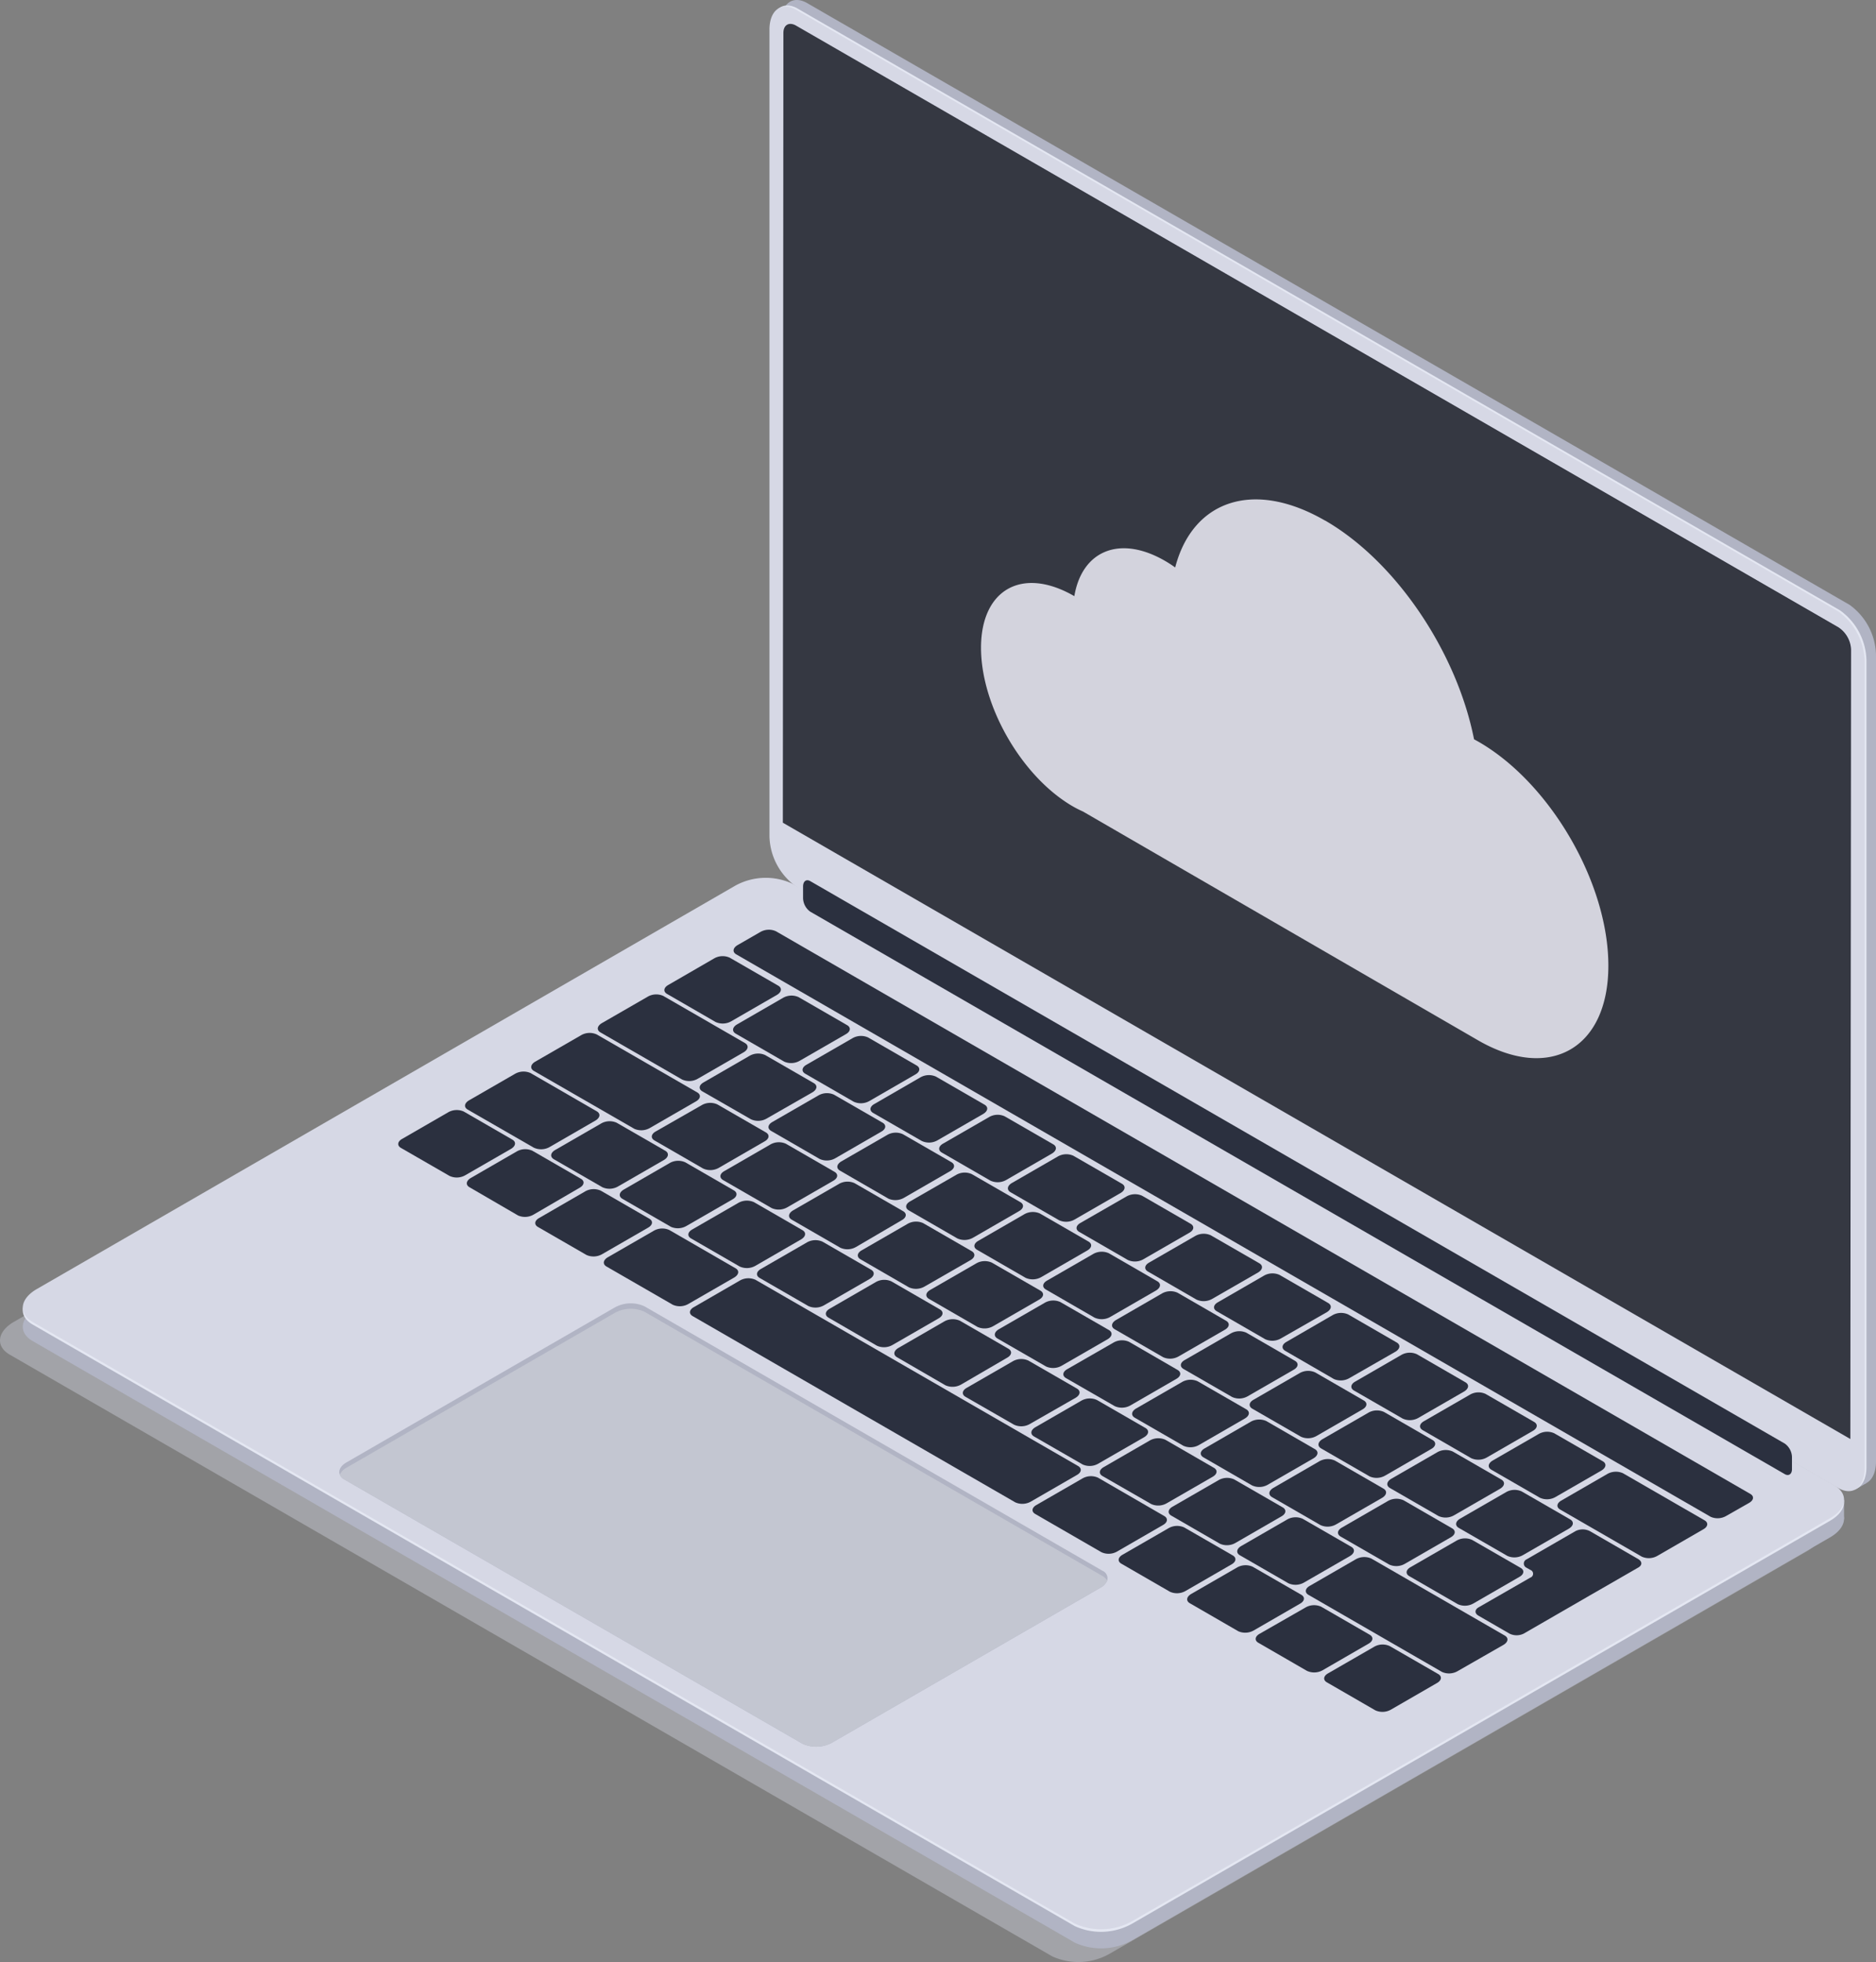 <svg xmlns="http://www.w3.org/2000/svg" xmlns:xlink="http://www.w3.org/1999/xlink" width="195.158" height="204.142" viewBox="0 0 195.158 204.142">
  <rect x="0" y="0" width="195.158" height="204.142" fill="#808080" stroke="none"/>
  <defs>
    <linearGradient id="linear-gradient" x1="-1.812" y1="7.404" x2="-1.812" y2="6.912" gradientUnits="objectBoundingBox">
      <stop offset="0.21" stop-color="#fff" stop-opacity="0"/>
      <stop offset="1" stop-color="#fff" stop-opacity="0.2"/>
    </linearGradient>
  </defs>
  <g id="Group_77" data-name="Group 77" transform="translate(-850.201 -1372.537)">
    <path id="Path_823" data-name="Path 823" d="M319.739,154.135,211.321,91.54a6.59,6.59,0,0,1-2.751-5.259V2.415c0-2.029,1.231-2.96,2.751-2.081L319.739,62.929a6.594,6.594,0,0,1,2.756,5.259v83.846C322.5,154.083,321.26,155.014,319.739,154.135Z" transform="translate(722.864 1372.534)" fill="#b1b4c4"/>
    <path id="Path_824" data-name="Path 824" d="M443.74,321.542l1.2-.689-.523-3.563Z" transform="translate(599.425 1205.991)" fill="#b1b4c4"/>
    <path id="Path_826" data-name="Path 826" d="M317.644,155.343,209.226,92.748a6.6,6.6,0,0,1-2.756-5.259V3.623c0-2.029,1.235-2.96,2.756-2.086l108.419,62.6A6.587,6.587,0,0,1,320.4,69.4v83.865C320.4,155.29,319.164,156.222,317.644,155.343Z" transform="translate(723.967 1371.901)" fill="#e4e7f2"/>
    <path id="Path_827" data-name="Path 827" d="M317.244,155.573,208.826,92.978a6.6,6.6,0,0,1-2.756-5.259V3.848c0-2.024,1.235-2.955,2.756-2.081l108.419,62.6A6.583,6.583,0,0,1,320,69.626v83.865C319.995,155.52,318.764,156.451,317.244,155.573Z" transform="translate(724.177 1371.78)" fill="#d6d8e5"/>
    <path id="Path_828" data-name="Path 828" d="M320.046,152.469,209,88.349l.057-82.169c0-.841.589-1.183,1.321-.76L318.8,68.015a2.927,2.927,0,0,1,1.321,2.285Z" transform="translate(722.639 1369.786)" fill="#1e212d"/>
    <path id="Path_829" data-name="Path 829" d="M319.96,152.448,208.9,88.333l.057-82.193c0-.841.594-1.183,1.321-.76L318.7,68a2.908,2.908,0,0,1,1.321,2.285Z" transform="translate(722.691 1369.807)" opacity="0.5" fill="url(#linear-gradient)"/>
    <path id="Path_830" data-name="Path 830" d="M147.058,308.244l-108.442-62.6c-1.52-.874-1.33-2.409.428-3.426l72.629-41.933a6.6,6.6,0,0,1,5.934-.242l108.419,62.595c1.52.879,1.33,2.409-.428,3.426L152.969,308A6.566,6.566,0,0,1,147.058,308.244Z" transform="translate(812.611 1267.845)" fill="#d6d8e5" opacity="0.4"/>
    <path id="Path_831" data-name="Path 831" d="M152.025,305.248,43.606,242.653c-1.52-.879-1.33-2.409.428-3.426L116.663,197.3a6.6,6.6,0,0,1,5.929-.247l108.423,62.6c1.52.874,1.33,2.409-.428,3.426l-72.629,41.933A6.6,6.6,0,0,1,152.025,305.248Z" transform="translate(809.992 1269.415)" fill="#b1b4c4"/>
    <path id="Path_833" data-name="Path 833" d="M439.481,330.465v-2l-1.7.584,1.126,1.653Z" transform="translate(602.553 1200.123)" fill="#b1b4c4"/>
    <path id="Path_834" data-name="Path 834" d="M152.025,301.624,43.606,239.029c-1.52-.879-1.33-2.414.428-3.425l72.629-41.933a6.574,6.574,0,0,1,5.929-.247l108.423,62.595c1.52.879,1.33,2.414-.428,3.426l-72.629,41.933A6.585,6.585,0,0,1,152.025,301.624Z" transform="translate(809.992 1271.32)" fill="#e4e7f2"/>
    <path id="Path_835" data-name="Path 835" d="M152.025,301.043,43.606,238.448c-1.52-.879-1.33-2.414.428-3.425l72.629-41.952a6.574,6.574,0,0,1,5.929-.247l108.423,62.614c1.52.879,1.33,2.414-.428,3.426L157.959,300.8A6.585,6.585,0,0,1,152.025,301.043Z" transform="translate(809.992 1271.635)" fill="#d6d8e5"/>
    <path id="Path_836" data-name="Path 836" d="M188.387,216.243l-5.046-2.917c-.413-.238-.361-.651.114-.926l4.8-2.779a1.782,1.782,0,0,1,1.606-.067l5.046,2.912c.409.238.361.656-.119.95l-4.813,2.779A1.791,1.791,0,0,1,188.387,216.243Z" transform="translate(736.253 1262.625)" fill="#2b303f"/>
    <path id="Path_837" data-name="Path 837" d="M203.427,224.9l-5.046-2.912c-.413-.238-.361-.656.114-.95l4.818-2.784a1.782,1.782,0,0,1,1.606-.067l5.05,2.917c.413.238.361.651-.114.926l-4.818,2.779A1.791,1.791,0,0,1,203.427,224.9Z" transform="translate(728.359 1258.096)" fill="#2b303f"/>
    <path id="Path_838" data-name="Path 838" d="M218.645,233.713l-5.05-2.917c-.409-.238-.361-.651.119-.926l4.818-2.779a1.782,1.782,0,0,1,1.606-.066l5.046,2.912c.413.238.361.656-.114.926l-4.818,2.784A1.8,1.8,0,0,1,218.645,233.713Z" transform="translate(720.372 1253.455)" fill="#2b303f"/>
    <path id="Path_839" data-name="Path 839" d="M233.515,242.293l-5.05-2.912c-.409-.238-.361-.656.119-.926l4.813-2.784a1.791,1.791,0,0,1,1.611-.067l5.046,2.917c.413.238.361.651-.114.95l-4.818,2.779A1.781,1.781,0,0,1,233.515,242.293Z" transform="translate(712.567 1248.952)" fill="#2b303f"/>
    <path id="Path_840" data-name="Path 840" d="M248.556,250.981l-5.05-2.917c-.409-.238-.356-.651.119-.926l4.818-2.779a1.767,1.767,0,0,1,1.606-.066l5.046,2.912c.413.238.361.651-.114.95l-4.818,2.784a1.8,1.8,0,0,1-1.606.043Z" transform="translate(704.671 1244.392)" fill="#2b303f"/>
    <path id="Path_841" data-name="Path 841" d="M263.6,259.642l-5.046-2.912c-.413-.238-.361-.656.114-.95L263.483,253a1.782,1.782,0,0,1,1.606-.067l5.05,2.912c.409.238.356.656-.119.95l-4.818,2.779A1.782,1.782,0,0,1,263.6,259.642Z" transform="translate(696.776 1239.855)" fill="#2b303f"/>
    <path id="Path_842" data-name="Path 842" d="M278.637,268.365l-5.046-2.917c-.413-.238-.361-.651.114-.926l4.818-2.77a1.8,1.8,0,0,1,1.606-.066l5.05,2.917c.409.238.361.651-.119.926l-4.818,2.779a1.781,1.781,0,0,1-1.606.057Z" transform="translate(688.881 1235.261)" fill="#2b303f"/>
    <path id="Path_843" data-name="Path 843" d="M293.677,277.033l-5.046-2.917c-.413-.238-.361-.651.114-.926l4.818-2.779a1.782,1.782,0,0,1,1.606-.067l5.05,2.912c.413.238.361.656-.114.95l-4.794,2.76A1.791,1.791,0,0,1,293.677,277.033Z" transform="translate(680.987 1230.717)" fill="#2b303f"/>
    <path id="Path_844" data-name="Path 844" d="M308.733,285.713l-5.041-2.912c-.413-.238-.361-.656.114-.926l4.818-2.784a1.781,1.781,0,0,1,1.606-.067l5.05,2.917c.413.238.361.651-.114.95l-4.822,2.756A1.781,1.781,0,0,1,308.733,285.713Z" transform="translate(673.082 1226.161)" fill="#2b303f"/>
    <path id="Path_845" data-name="Path 845" d="M323.754,294.4l-5.06-2.931c-.409-.238-.361-.651.119-.926l4.822-2.794a1.791,1.791,0,0,1,1.611-.066l5.046,2.917c.413.238.361.656-.114.95l-4.832,2.77A1.782,1.782,0,0,1,323.754,294.4Z" transform="translate(665.206 1221.615)" fill="#2b303f"/>
    <path id="Path_846" data-name="Path 846" d="M338.806,303.083l-5.05-2.912c-.409-.238-.356-.656.119-.926l4.818-2.784a1.782,1.782,0,0,1,1.606-.067l5.046,2.917c.413.238.361.651-.114.95l-4.818,2.779a1.782,1.782,0,0,1-1.606.043Z" transform="translate(657.299 1217.043)" fill="#2b303f"/>
    <path id="Path_847" data-name="Path 847" d="M353.847,311.771l-5.046-2.917c-.413-.238-.361-.651.114-.926l4.818-2.779a1.768,1.768,0,0,1,1.606-.067l5.046,2.912c.413.238.361.651-.114.927l-4.818,2.784A1.8,1.8,0,0,1,353.847,311.771Z" transform="translate(649.404 1212.484)" fill="#2b303f"/>
    <path id="Path_848" data-name="Path 848" d="M368.887,320.412l-5.046-2.912c-.413-.238-.361-.656.114-.95l4.818-2.779a1.782,1.782,0,0,1,1.606-.067l5.05,2.912c.409.238.356.656-.119.95l-4.818,2.779A1.781,1.781,0,0,1,368.887,320.412Z" transform="translate(641.509 1207.958)" fill="#2b303f"/>
    <path id="Path_849" data-name="Path 849" d="M387.372,331.126l-8.49-4.9c-.413-.238-.361-.651.114-.926l4.818-2.784a1.8,1.8,0,0,1,1.606-.066l8.49,4.9c.413.238.361.656-.114.926l-4.818,2.784A1.782,1.782,0,0,1,387.372,331.126Z" transform="translate(633.615 1203.368)" fill="#2b303f"/>
    <path id="Path_850" data-name="Path 850" d="M196.117,237.559l-5.046-2.9c-.413-.238-.361-.651.114-.926L196,230.95a1.791,1.791,0,0,1,1.611-.066l5.046,2.912c.413.238.361.656-.114.95l-4.818,2.76a1.782,1.782,0,0,1-1.611.052Z" transform="translate(732.196 1251.429)" fill="#2b303f"/>
    <path id="Path_851" data-name="Path 851" d="M211.187,246.243l-5.046-2.917c-.413-.238-.361-.651.114-.926l4.818-2.779a1.782,1.782,0,0,1,1.606-.066l5.05,2.912c.409.238.361.656-.119.926l-4.813,2.784A1.791,1.791,0,0,1,211.187,246.243Z" transform="translate(724.285 1246.879)" fill="#2b303f"/>
    <path id="Path_852" data-name="Path 852" d="M226.257,254.917,221.212,252c-.413-.238-.361-.651.114-.95l4.818-2.779a1.782,1.782,0,0,1,1.606-.066l5.05,2.912c.409.238.356.656-.119.926l-4.818,2.784A1.8,1.8,0,0,1,226.257,254.917Z" transform="translate(716.375 1242.338)" fill="#2b303f"/>
    <path id="Path_853" data-name="Path 853" d="M241.326,263.641l-5.05-2.917c-.409-.238-.356-.651.119-.927l4.832-2.779a1.767,1.767,0,0,1,1.606-.066l5.046,2.912c.413.238.361.651-.114.926l-4.818,2.784A1.8,1.8,0,0,1,241.326,263.641Z" transform="translate(708.466 1237.747)" fill="#2b303f"/>
    <path id="Path_854" data-name="Path 854" d="M256.272,272.27l-5.05-2.917c-.413-.238-.361-.651.114-.926l4.818-2.784a1.8,1.8,0,0,1,1.606-.067l5.05,2.917c.413.238.361.651-.114.926l-4.818,2.784A1.8,1.8,0,0,1,256.272,272.27Z" transform="translate(700.623 1233.219)" fill="#2b303f"/>
    <path id="Path_855" data-name="Path 855" d="M271.337,280.97l-5.046-2.917c-.413-.238-.361-.651.114-.926l4.827-2.784a1.8,1.8,0,0,1,1.606-.066l5.046,2.917c.409.238.361.651-.119.95l-4.813,2.779A1.791,1.791,0,0,1,271.337,280.97Z" transform="translate(692.713 1228.652)" fill="#2b303f"/>
    <path id="Path_856" data-name="Path 856" d="M286.407,289.639l-5.046-2.912c-.413-.238-.361-.651.114-.95l4.818-2.784a1.8,1.8,0,0,1,1.606-.067l5.046,2.917c.413.238.361.651-.114.927l-4.818,2.779A1.782,1.782,0,0,1,286.407,289.639Z" transform="translate(684.803 1224.112)" fill="#2b303f"/>
    <path id="Path_857" data-name="Path 857" d="M301.475,298.368l-5.05-2.912c-.409-.238-.361-.656.119-.926l4.813-2.779a1.791,1.791,0,0,1,1.611-.067l5.046,2.917c.413.238.361.651-.114.926l-4.818,2.779A1.781,1.781,0,0,1,301.475,298.368Z" transform="translate(676.895 1219.516)" fill="#2b303f"/>
    <path id="Path_858" data-name="Path 858" d="M316.542,307.063l-5.05-2.912c-.413-.238-.361-.656.114-.926l4.818-2.784a1.782,1.782,0,0,1,1.606-.067l5.05,2.917c.413.238.361.651-.114.926L318.148,307A1.782,1.782,0,0,1,316.542,307.063Z" transform="translate(668.988 1214.954)" fill="#2b303f"/>
    <path id="Path_859" data-name="Path 859" d="M331.607,315.742l-5.046-2.912c-.413-.238-.361-.656.114-.95l4.818-2.779a1.782,1.782,0,0,1,1.606-.067l5.05,2.917c.409.238.361.651-.119.926l-4.813,2.779A1.791,1.791,0,0,1,331.607,315.742Z" transform="translate(661.077 1210.409)" fill="#2b303f"/>
    <path id="Path_860" data-name="Path 860" d="M346.677,324.412l-5.046-2.912c-.413-.238-.361-.656.114-.95l4.818-2.779a1.782,1.782,0,0,1,1.606-.066l5.046,2.912c.413.242.361.656-.114.95l-4.818,2.779A1.781,1.781,0,0,1,346.677,324.412Z" transform="translate(653.167 1205.858)" fill="#2b303f"/>
    <path id="Path_861" data-name="Path 861" d="M361.745,333.142l-5.05-2.912c-.409-.238-.361-.656.119-.95l4.818-2.779a1.782,1.782,0,0,1,1.606-.067l5.046,2.912c.413.238.361.656-.114.95l-4.822,2.779A1.782,1.782,0,0,1,361.745,333.142Z" transform="translate(645.26 1201.276)" fill="#2b303f"/>
    <path id="Path_862" data-name="Path 862" d="M177.252,226.623l-8.49-4.9c-.413-.238-.361-.651.114-.95l4.818-2.779a1.782,1.782,0,0,1,1.606-.066l8.49,4.9c.413.238.361.656-.114.95l-4.818,2.779A1.782,1.782,0,0,1,177.252,226.623Z" transform="translate(743.906 1258.232)" fill="#2b303f"/>
    <path id="Path_863" data-name="Path 863" d="M377.614,338.028l-5.046-2.917a1.644,1.644,0,0,0-1.5,0l-5.093,2.941a.475.475,0,0,0,0,.865l.4.228a.423.423,0,0,1,0,.8l-5.392,3.1c-.413.242-.418.627,0,.865l3.212,1.858a1.663,1.663,0,0,0,1.5,0l5.036-2.908,1.04-.6.751-.437.755-.432,4.338-2.5C378.023,338.65,378.027,338.289,377.614,338.028Z" transform="translate(643.026 1196.732)" fill="#2b303f"/>
    <path id="Path_864" data-name="Path 864" d="M130.114,249.943l-5.05-2.912c-.409-.238-.361-.656.114-.926L130,243.32a1.791,1.791,0,0,1,1.611-.067l5.046,2.917c.413.238.361.651-.114.95L131.72,249.9a1.781,1.781,0,0,1-1.606.043Z" transform="translate(766.842 1244.937)" fill="#2b303f"/>
    <path id="Path_865" data-name="Path 865" d="M145.123,258.556l-5.041-2.931c-.413-.238-.361-.656.114-.95l4.818-2.784a1.782,1.782,0,0,1,1.606-.066l5.05,2.917c.413.238.361.651-.114.926l-4.818,2.808a1.782,1.782,0,0,1-1.615.081Z" transform="translate(758.96 1240.438)" fill="#2b303f"/>
    <path id="Path_866" data-name="Path 866" d="M160.117,267.263l-5.046-2.912c-.413-.238-.361-.656.114-.926L160,260.64a1.782,1.782,0,0,1,1.606-.067l5.05,2.917c.413.238.361.651-.114.926l-4.818,2.779A1.791,1.791,0,0,1,160.117,267.263Z" transform="translate(751.092 1235.845)" fill="#2b303f"/>
    <path id="Path_867" data-name="Path 867" d="M287.862,341.013l-5.05-2.917c-.413-.238-.361-.651.114-.926l4.818-2.779a1.782,1.782,0,0,1,1.606-.067l5.05,2.912c.413.238.361.656-.114.926l-4.818,2.784A1.782,1.782,0,0,1,287.862,341.013Z" transform="translate(684.042 1197.134)" fill="#2b303f"/>
    <path id="Path_868" data-name="Path 868" d="M302.857,349.647l-5.046-2.917c-.413-.238-.361-.651.114-.95L302.743,343a1.782,1.782,0,0,1,1.606-.067l5.05,2.912c.413.238.361.656-.114.926l-4.818,2.784A1.791,1.791,0,0,1,302.857,349.647Z" transform="translate(676.168 1192.615)" fill="#2b303f"/>
    <path id="Path_869" data-name="Path 869" d="M317.857,358.354l-5.046-2.917c-.413-.238-.361-.651.114-.926l4.818-2.76a1.782,1.782,0,0,1,1.606-.066l5.05,2.917c.409.238.361.656-.119.926l-4.813,2.784A1.805,1.805,0,0,1,317.857,358.354Z" transform="translate(668.295 1188.022)" fill="#2b303f"/>
    <path id="Path_870" data-name="Path 870" d="M332.857,366.991l-5.046-2.917c-.413-.238-.361-.651.114-.926l4.818-2.779a1.768,1.768,0,0,1,1.606-.067l5.05,2.912c.409.238.356.651-.119.926l-4.818,2.784A1.8,1.8,0,0,1,332.857,366.991Z" transform="translate(660.421 1183.499)" fill="#2b303f"/>
    <path id="Path_871" data-name="Path 871" d="M176.966,276.962l-6.884-3.972c-.413-.238-.361-.656.114-.95l4.818-2.779a1.782,1.782,0,0,1,1.606-.067l6.884,3.977c.413.238.361.651-.114.95l-4.818,2.779A1.782,1.782,0,0,1,176.966,276.962Z" transform="translate(743.213 1231.321)" fill="#2b303f"/>
    <path id="Path_872" data-name="Path 872" d="M270.836,331.183l-6.884-3.977c-.413-.238-.361-.651.114-.926l4.818-2.779a1.782,1.782,0,0,1,1.606-.067l6.884,3.986c.413.238.361.656-.114.926l-4.818,2.784A1.781,1.781,0,0,1,270.836,331.183Z" transform="translate(693.941 1202.85)" fill="#2b303f"/>
    <path id="Path_873" data-name="Path 873" d="M222.5,303.245l-33.557-19.375c-.413-.238-.361-.656.114-.926l4.818-2.784a1.782,1.782,0,0,1,1.606-.066l33.561,19.375c.413.238.361.656-.114.926l-4.818,2.784A1.791,1.791,0,0,1,222.5,303.245Z" transform="translate(733.313 1225.599)" fill="#2b303f"/>
    <path id="Path_874" data-name="Path 874" d="M185.636,248.349l-5.05-2.917c-.409-.238-.356-.651.119-.926l4.818-2.756a1.782,1.782,0,0,1,1.606-.066l5.046,2.912c.413.238.361.656-.114.926l-4.818,2.784A1.782,1.782,0,0,1,185.636,248.349Z" transform="translate(737.697 1245.76)" fill="#2b303f"/>
    <path id="Path_875" data-name="Path 875" d="M200.657,256.993l-5.046-2.912c-.413-.238-.361-.656.114-.926l4.818-2.784a1.782,1.782,0,0,1,1.606-.067l5.05,2.917c.413.238.361.651-.114.926l-4.818,2.779A1.791,1.791,0,0,1,200.657,256.993Z" transform="translate(729.813 1241.236)" fill="#2b303f"/>
    <path id="Path_876" data-name="Path 876" d="M215.686,265.647l-5.05-2.917c-.409-.238-.356-.651.119-.95L215.572,259a1.782,1.782,0,0,1,1.606-.067l5.046,2.912c.413.238.361.656-.114.926l-4.794,2.808A1.782,1.782,0,0,1,215.686,265.647Z" transform="translate(721.924 1236.706)" fill="#2b303f"/>
    <path id="Path_877" data-name="Path 877" d="M230.723,274.359l-5.031-2.912c-.413-.238-.361-.656.114-.926l4.8-2.77a1.782,1.782,0,0,1,1.606-.067l5.05,2.917c.409.238.361.651-.114.926l-4.808,2.765A1.791,1.791,0,0,1,230.723,274.359Z" transform="translate(714.024 1232.113)" fill="#2b303f"/>
    <path id="Path_878" data-name="Path 878" d="M245.742,283.023l-5.046-2.917c-.409-.238-.356-.651.119-.926l4.818-2.779a1.782,1.782,0,0,1,1.606-.066l5.046,2.912c.413.238.361.651-.114.926l-4.822,2.784A1.8,1.8,0,0,1,245.742,283.023Z" transform="translate(706.146 1227.573)" fill="#2b303f"/>
    <path id="Path_879" data-name="Path 879" d="M260.747,291.672l-5.055-2.912c-.413-.238-.361-.656.114-.95l4.818-2.779a1.782,1.782,0,0,1,1.606-.067l5.05,2.912c.409.242.361.656-.119.95l-4.818,2.779A1.791,1.791,0,0,1,260.747,291.672Z" transform="translate(698.277 1223.043)" fill="#2b303f"/>
    <path id="Path_880" data-name="Path 880" d="M275.764,300.37l-5.069-2.917c-.409-.238-.361-.651.119-.926l4.837-2.779a1.782,1.782,0,0,1,1.606-.071L282.3,296.6c.413.238.361.651-.114.926l-4.818,2.784A1.8,1.8,0,0,1,275.764,300.37Z" transform="translate(690.401 1218.469)" fill="#2b303f"/>
    <path id="Path_881" data-name="Path 881" d="M290.807,309.022l-5.046-2.912c-.413-.238-.361-.656.114-.95l4.818-2.779a1.782,1.782,0,0,1,1.606-.066l5.05,2.912c.409.238.361.656-.119.95l-4.813,2.779A1.791,1.791,0,0,1,290.807,309.022Z" transform="translate(682.493 1213.936)" fill="#2b303f"/>
    <path id="Path_882" data-name="Path 882" d="M305.835,317.72l-5.05-2.917c-.409-.238-.361-.651.119-.926l4.813-2.784a1.805,1.805,0,0,1,1.611-.066l5.046,2.917c.413.238.361.651-.114.95l-4.818,2.779A1.782,1.782,0,0,1,305.835,317.72Z" transform="translate(674.606 1209.362)" fill="#2b303f"/>
    <path id="Path_883" data-name="Path 883" d="M320.857,326.4l-5.046-2.912c-.413-.242-.361-.656.114-.95l4.818-2.789a1.782,1.782,0,0,1,1.606-.067l5.05,2.917c.409.238.356.656-.119.95l-4.818,2.779A1.782,1.782,0,0,1,320.857,326.4Z" transform="translate(666.72 1204.819)" fill="#2b303f"/>
    <path id="Path_884" data-name="Path 884" d="M335.884,335.065l-5.05-2.912c-.409-.238-.361-.651.114-.926l4.818-2.784a1.806,1.806,0,0,1,1.611-.067l5.046,2.917c.413.238.361.651-.114.926L337.49,335A1.782,1.782,0,0,1,335.884,335.065Z" transform="translate(658.834 1200.255)" fill="#2b303f"/>
    <path id="Path_885" data-name="Path 885" d="M350.907,343.743l-5.046-2.917c-.413-.238-.361-.651.114-.926l4.818-2.779a1.782,1.782,0,0,1,1.606-.066l5.05,2.912c.409.238.356.656-.119.926l-4.818,2.784A1.781,1.781,0,0,1,350.907,343.743Z" transform="translate(650.947 1195.701)" fill="#2b303f"/>
    <path id="Path_886" data-name="Path 886" d="M164.634,236.184l-10.452-6.024c-.413-.238-.361-.656.114-.95l4.818-2.779a1.782,1.782,0,0,1,1.606-.067l10.452,6.029c.413.238.361.651-.114.926L166.24,236.1A1.791,1.791,0,0,1,164.634,236.184Z" transform="translate(751.559 1253.802)" fill="#2b303f"/>
    <path id="Path_887" data-name="Path 887" d="M163.6,252.412l-5.046-2.912c-.413-.242-.361-.656.114-.95l4.818-2.779a1.782,1.782,0,0,1,1.606-.067l5.05,2.912c.409.238.356.656-.119.95l-4.818,2.779a1.782,1.782,0,0,1-1.606.066Z" transform="translate(749.265 1243.65)" fill="#2b303f"/>
    <path id="Path_888" data-name="Path 888" d="M178.617,261.077l-5.046-2.912c-.413-.238-.361-.656.114-.95l4.818-2.784a1.782,1.782,0,0,1,1.606-.066l5.05,2.917c.413.238.361.651-.114.926l-4.818,2.779A1.791,1.791,0,0,1,178.617,261.077Z" transform="translate(741.381 1239.105)" fill="#2b303f"/>
    <path id="Path_889" data-name="Path 889" d="M193.642,269.78l-5.05-2.917c-.413-.238-.361-.651.114-.926l4.818-2.779a1.791,1.791,0,0,1,1.611-.071L200.179,266c.413.238.361.651-.114.95l-4.818,2.784A1.8,1.8,0,0,1,193.642,269.78Z" transform="translate(733.497 1234.526)" fill="#2b303f"/>
    <path id="Path_890" data-name="Path 890" d="M208.666,278.433l-5.05-2.917c-.409-.238-.356-.651.119-.926l4.818-2.779a1.782,1.782,0,0,1,1.606-.066l5.046,2.912c.413.238.361.656-.114.95l-4.818,2.779a1.782,1.782,0,0,1-1.606.048Z" transform="translate(725.609 1229.982)" fill="#2b303f"/>
    <path id="Path_891" data-name="Path 891" d="M223.714,287.123l-5.022-2.912c-.413-.238-.361-.656.114-.926l4.818-2.784a1.782,1.782,0,0,1,1.606-.067l5.05,2.917c.409.238.356.651-.119.926l-4.818,2.779a1.782,1.782,0,0,1-1.63.067Z" transform="translate(717.698 1225.421)" fill="#2b303f"/>
    <path id="Path_892" data-name="Path 892" d="M238.723,295.773l-5.031-2.917c-.413-.238-.361-.651.114-.95l4.818-2.784a1.8,1.8,0,0,1,1.606-.067l5.05,2.917c.409.238.361.651-.119.926l-4.818,2.808A1.805,1.805,0,0,1,238.723,295.773Z" transform="translate(709.825 1220.894)" fill="#2b303f"/>
    <path id="Path_893" data-name="Path 893" d="M253.737,304.454l-5.046-2.9c-.413-.238-.361-.651.114-.926l4.818-2.779a1.781,1.781,0,0,1,1.606-.067l5.05,2.912c.413.238.361.656-.114.95l-4.822,2.76A1.781,1.781,0,0,1,253.737,304.454Z" transform="translate(701.951 1216.314)" fill="#2b303f"/>
    <path id="Path_894" data-name="Path 894" d="M268.749,313.122l-5.055-2.912c-.409-.238-.361-.656.119-.95l4.813-2.779a1.791,1.791,0,0,1,1.611-.067l5.046,2.912c.413.242.361.656-.114.95l-4.822,2.779A1.782,1.782,0,0,1,268.749,313.122Z" transform="translate(694.075 1211.784)" fill="#2b303f"/>
    <path id="Path_895" data-name="Path 895" d="M283.756,321.815l-5.065-2.912c-.413-.238-.361-.651.114-.926l4.818-2.784a1.8,1.8,0,0,1,1.606-.067l5.046,2.917c.413.238.361.651-.114.927l-4.818,2.779A1.767,1.767,0,0,1,283.756,321.815Z" transform="translate(686.204 1207.21)" fill="#2b303f"/>
    <path id="Path_896" data-name="Path 896" d="M298.8,330.493l-5.046-2.917c-.413-.238-.361-.651.114-.926l4.818-2.779a1.782,1.782,0,0,1,1.606-.067l5.05,2.912c.409.238.356.656-.119.926l-4.818,2.784a1.782,1.782,0,0,1-1.606.067Z" transform="translate(678.299 1202.656)" fill="#2b303f"/>
    <path id="Path_897" data-name="Path 897" d="M313.817,339.142l-5.046-2.912c-.413-.238-.361-.656.114-.95L313.7,332.5a1.782,1.782,0,0,1,1.606-.066l5.05,2.912c.413.238.361.656-.114.95l-4.818,2.779A1.791,1.791,0,0,1,313.817,339.142Z" transform="translate(670.415 1198.126)" fill="#2b303f"/>
    <path id="Path_898" data-name="Path 898" d="M337.674,352.938l-13.883-8.015c-.413-.238-.361-.656.114-.927l4.818-2.784a1.806,1.806,0,0,1,1.611-.066l13.882,8.015c.409.238.356.656-.119.95l-4.818,2.76a1.782,1.782,0,0,1-1.606.067Z" transform="translate(662.531 1193.552)" fill="#2b303f"/>
    <path id="Path_899" data-name="Path 899" d="M146.562,242.584l-6.87-3.958c-.413-.238-.361-.651.114-.95l4.818-2.779a1.791,1.791,0,0,1,1.611-.071l6.88,3.977c.413.238.361.651-.114.95l-4.818,2.784A1.8,1.8,0,0,1,146.562,242.584Z" transform="translate(759.165 1249.359)" fill="#2b303f"/>
    <path id="Path_900" data-name="Path 900" d="M299.855,264.686,198.492,206.168c-.413-.238-.361-.656.114-.95l2.409-1.387a1.782,1.782,0,0,1,1.606-.067l101.363,58.542c.413.238.361.651-.114.926l-2.409,1.373A1.782,1.782,0,0,1,299.855,264.686Z" transform="translate(728.301 1265.665)" fill="#2b303f"/>
    <path id="Path_901" data-name="Path 901" d="M191.756,314.291a1.511,1.511,0,0,1-.7.727l-27.893,16.106a3.43,3.43,0,0,1-3.093.124l-47.658-27.494a1.05,1.05,0,0,1-.475-.5c-.176-.423.067-.917.7-1.283L140.53,285.86a3.444,3.444,0,0,1,3.093-.128l47.658,27.523A.841.841,0,0,1,191.756,314.291Z" transform="translate(773.615 1222.716)" fill="#b1b4c4"/>
    <path id="Path_902" data-name="Path 902" d="M191.817,314.91a1.511,1.511,0,0,1-.7.727l-27.893,16.106a3.43,3.43,0,0,1-3.093.124l-47.658-27.494a1.05,1.05,0,0,1-.475-.5,1.553,1.553,0,0,1,.7-.727l27.893-16.1a3.444,3.444,0,0,1,3.093-.128l47.658,27.5A1.055,1.055,0,0,1,191.817,314.91Z" transform="translate(773.554 1222.097)" fill="#c3c6d1"/>
    <path id="Path_903" data-name="Path 903" d="M315.558,254.563,214.176,196.04a1.782,1.782,0,0,1-.746-1.425v-1.188c0-.551.333-.8.746-.565l101.382,58.523a1.782,1.782,0,0,1,.746,1.425V254C316.323,254.549,315.972,254.8,315.558,254.563Z" transform="translate(720.313 1271.35)" fill="#2b303f"/>
    <path id="Path_1014" data-name="Path 1014" d="M203.37,22.431c-7.481-4.317-13.774-2.057-15.579,4.883a12.274,12.274,0,0,0-1.064-.689C182.01,23.9,178.091,25.58,177.3,30.3c-5.434-3.144-9.708-.679-9.708,5.367,0,5.614,3.643,12.349,8.379,15.745.389.275.76.522,1.14.741a11.3,11.3,0,0,0,1.092.556l41.1,23.806c7.462,4.308,13.527.855,13.551-7.723s-6-19-13.461-23.316c-.176-.1-.342-.19-.513-.285-1.767-8.963-8.027-18.448-15.494-22.761" transform="translate(784.663 1404.264)" fill="#d3d3dd"/>
  </g>
</svg>
